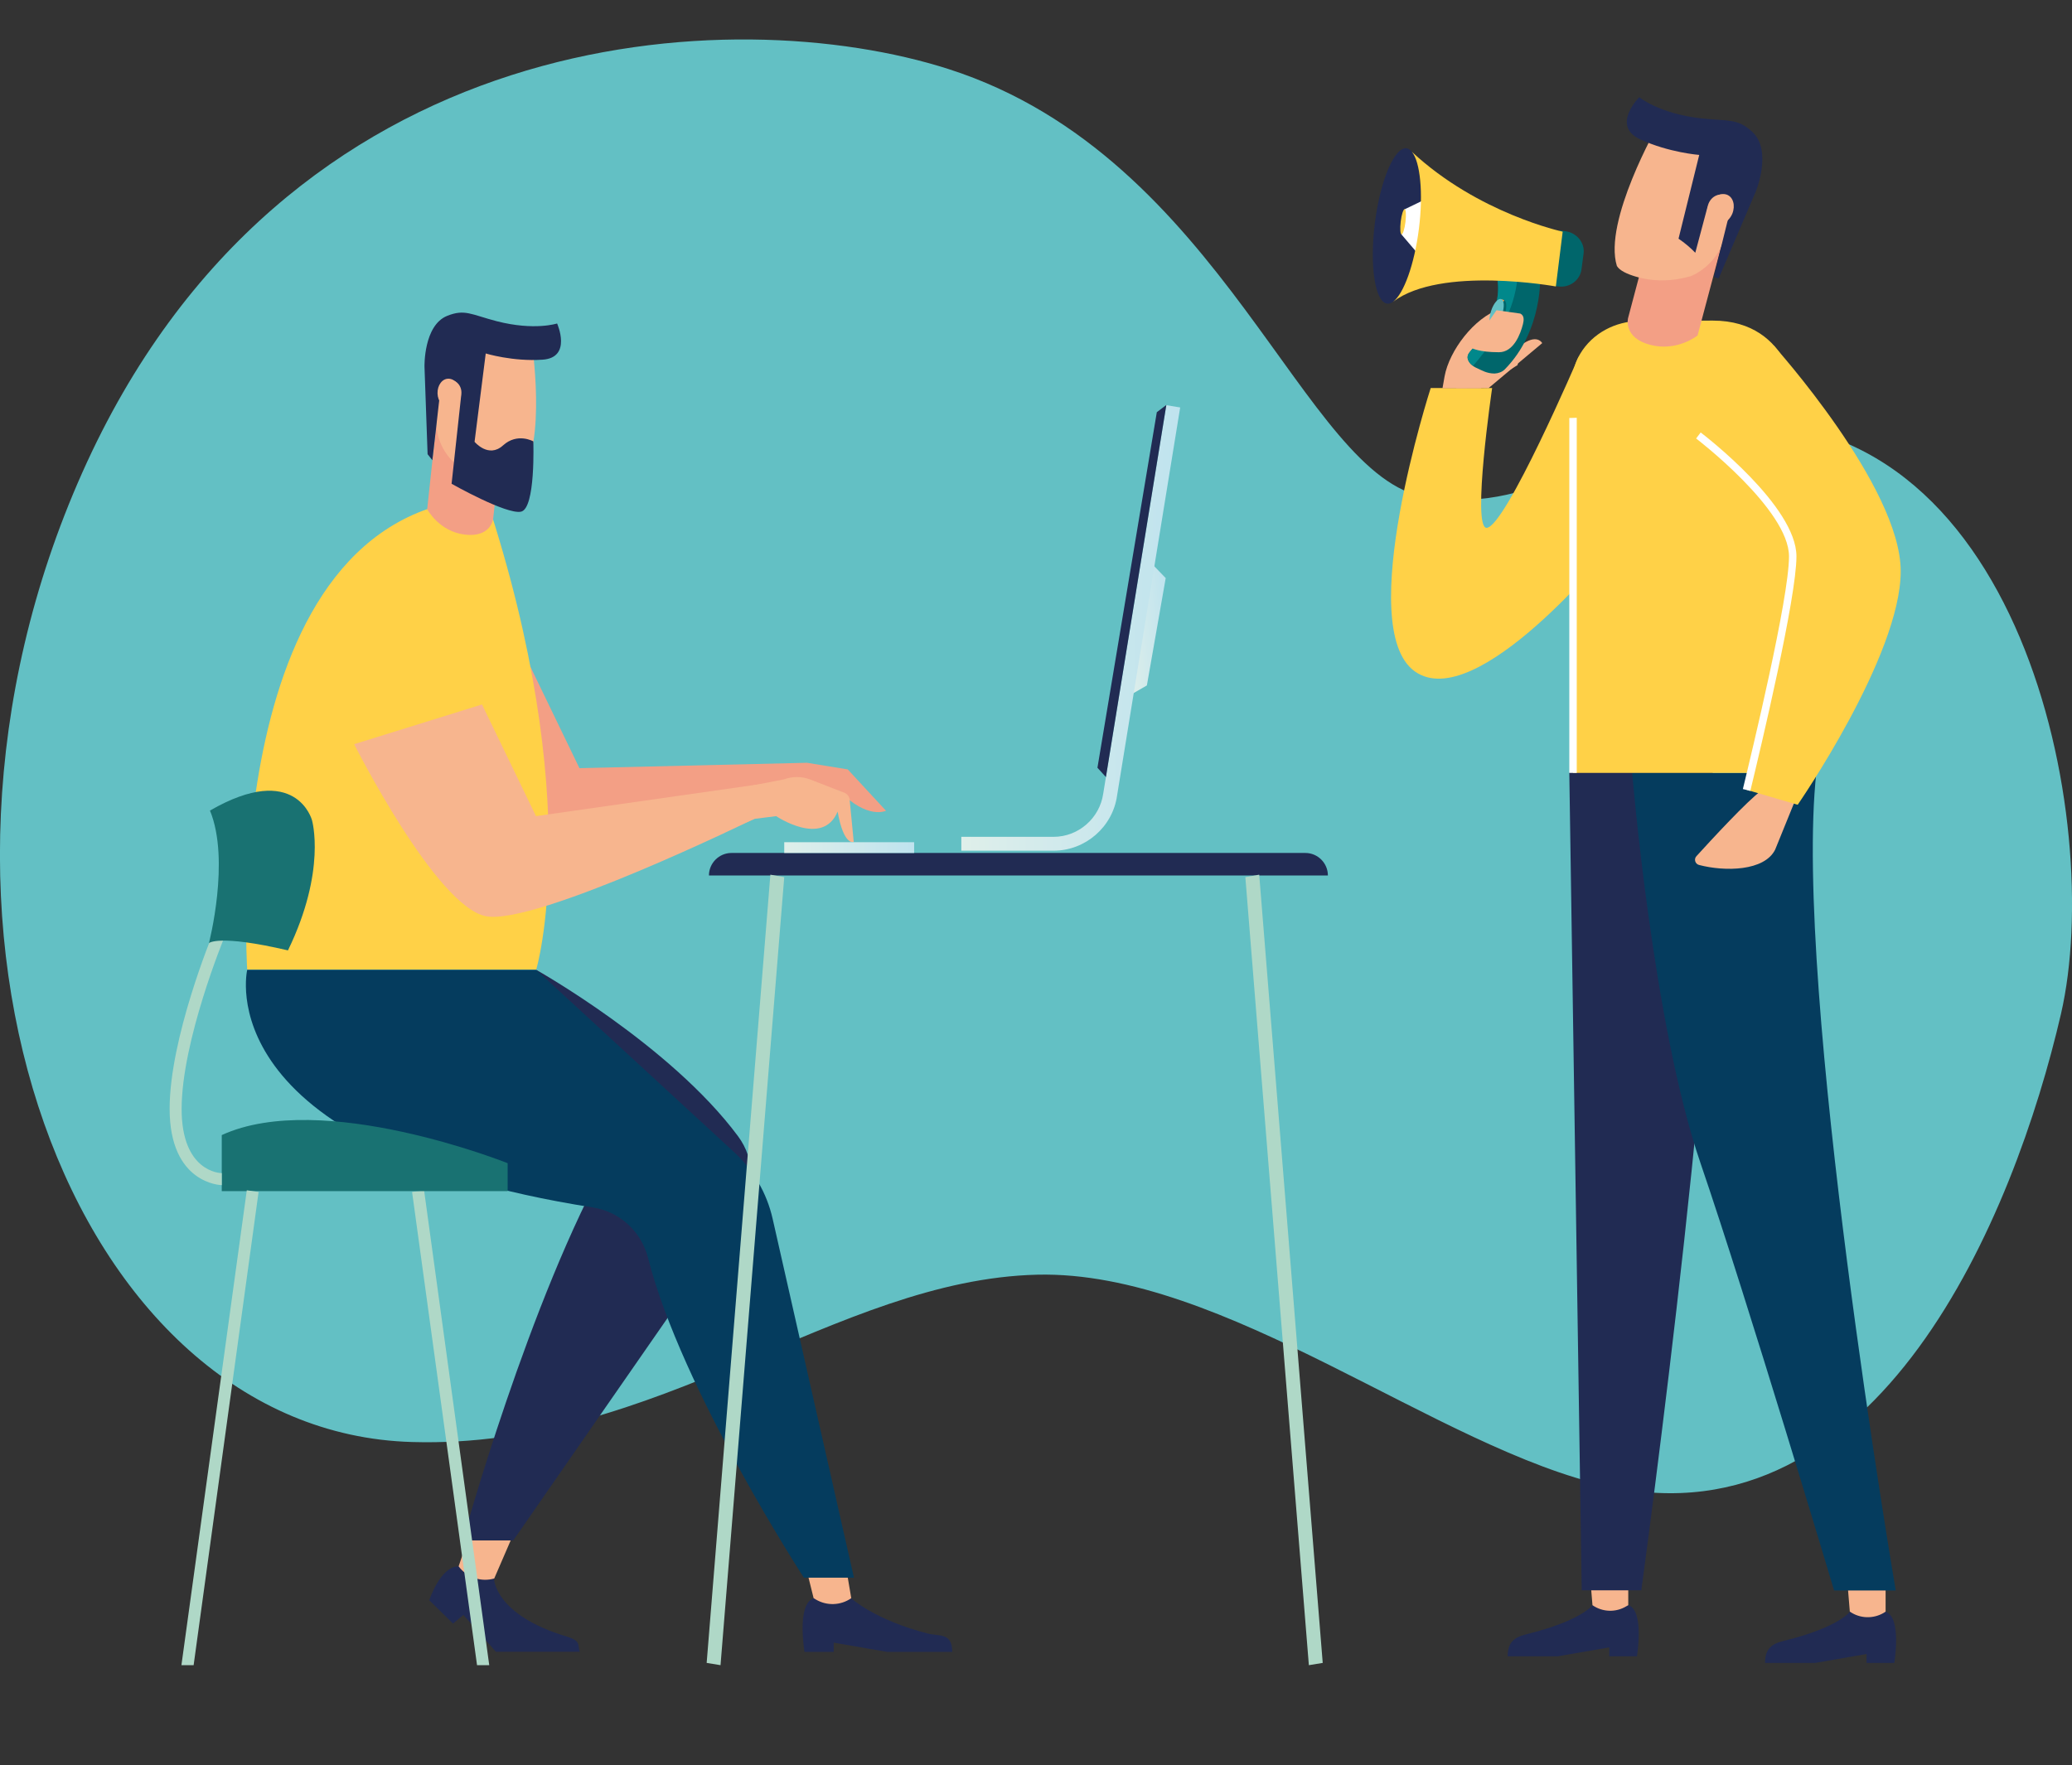 <?xml version="1.0" encoding="utf-8"?>
<!-- Generator: Adobe Illustrator 25.2.3, SVG Export Plug-In . SVG Version: 6.00 Build 0)  -->
<svg version="1.1" id="Camada_1" xmlns="http://www.w3.org/2000/svg" xmlns:xlink="http://www.w3.org/1999/xlink" x="0px" y="0px"
	 viewBox="0 0 1001.6 853.4" style="enable-background:new 0 0 1001.6 853.4;" xml:space="preserve">
<rect x="0" y="0" width="1001.6" height="853.4" fill="#333333" stroke="none"/>
<style type="text/css">
	.st0{fill:#63C0C4;}
	.st1{fill:#212B53;}
	.st2{fill:#F7B58E;}
	.st3{fill:#053C5E;}
	.st4{fill:#FFD147;}
	.st5{fill:#FFFFFF;}
	.st6{fill:#F39F85;}
	.st7{fill:#00666B;}
	.st8{fill:#01888B;}
	.st9{fill:#F49B42;}
	.st10{fill:#E7375E;}
	.st11{fill:url(#SVGID_1_);}
	.st12{fill:#AFD8C7;}
	.st13{fill:#197272;}
	.st14{fill:url(#SVGID_2_);}
	.st15{fill:url(#SVGID_3_);}
</style>
<g id="proposito" transform="translate(16.272 -1140)">
	<path id="Caminho_8633" class="st0" d="M813.5,1344.7c-50.1,4-83.6,44.8-140.4,35.7c-59.5-9.5-97.5-164.2-230.8-207
		c-103.5-33.2-321.2-23.8-418.8,195.1c-97.6,218.9-4.7,464,159.4,468.7c119,3.5,204.6-78.5,302.2-80.9
		c90.5-2.2,193.8,84.4,276,102.3c130.9,28.5,196.4-131.1,218.9-228.4C1001.4,1537.4,961,1332.8,813.5,1344.7z"/>
</g>
<g>
	<g>
		<path class="st1" d="M769.8,776.1c0,0-5.2,7.2-29.8,13.5c-5.4,1.4-11.2,2.3-11.2,11.2c11.5,0,24.3,0,24.3,0l24.8-4.3v4.3h13.4
			c0,0,3.7-21.9-4.1-24.7C779.8,776.1,769.8,776.1,769.8,776.1z"/>
		<path class="st2" d="M768.5,760.4l1.3,15.7l0,0c4.9,3.4,11.3,3.6,16.4,0.5l0.9-0.5v-15.7H768.5z"/>
	</g>
	<g>
		<path class="st1" d="M894.2,779.3c0,0-5.2,7.2-29.8,13.5c-5.4,1.4-11.2,2.3-11.2,11.2c11.5,0,24.3,0,24.3,0l24.8-4.3v4.3h13.4
			c0,0,3.7-21.9-4.1-24.7C904.2,779.3,894.2,779.3,894.2,779.3z"/>
		<path class="st2" d="M892.9,763.5l1.3,15.7l0,0c4.9,3.4,11.3,3.6,16.4,0.6l0.9-0.6v-15.7H892.9z"/>
	</g>
	<path class="st1" d="M758.6,373.7l6,395.2h28.8c0,0,43.8-319.1,34.5-395.2S758.6,373.7,758.6,373.7z"/>
	<path class="st3" d="M789,373.7c0,0,10,121.4,33,188.6c23,67.2,64.6,206.7,64.6,206.7h29.8c0,0-49.8-291.5-38.4-395.3l0,0H789z"/>
	<path class="st4" d="M763.1,172.5c0,0-35.5,82.7-44.5,82.7c-7.2,0,2.7-67.6,2.7-67.6h-29.7c0,0-37.4,115.8-7.7,137
		c29.7,21.2,95-59.9,95-59.9L763.1,172.5z"/>
	<path class="st2" d="M868.9,384.2l-10.8,26.6c-5.2,10.4-24.2,10.7-36.8,7.4c-1.9-0.5-2.6-2.9-1.2-4.3c6.9-7.6,24.9-27.1,31.2-31.5
		L868.9,384.2z"/>
	<path class="st4" d="M792.5,155.2c-11.6,0.1-22.7,5.9-28.6,15.8c-2.1,3.5-3.5,7.3-3.5,11.4c0,14.4,0,191.3,0,191.3H869V194.8
		c0,0-2.2-39.8-41.1-39.8C811.4,155.1,800,155.1,792.5,155.2z"/>
	<g>
		<polygon class="st5" points="762.2,373.7 762.2,202 758.6,202.1 758.6,373.7 		"/>
	</g>
	<path class="st6" d="M832.2,118.6l-11.6,43.6c0,0-9.9,8-23,4.5c-13.1-3.5-10.6-12.9-10.6-12.9l7.4-27.9l20.7,0.1L832.2,118.6z"/>
	<path class="st2" d="M790.6,133.7c-4-1.2-7.6-2.8-9-5.1c-6.7-21.6,19.8-68,19.8-68l40.2,18.8l-7.5,33.8c-2,9-8.2,16.6-16.7,20.3
		l0,0C808.6,136.1,799.3,136.3,790.6,133.7z"/>
	<path class="st1" d="M847.1,63.8c-7.2-6.7-11.4-5.1-25-6.6C802,54.9,792.4,47,792.4,47s-13.7,13.7,0.3,20.3
		c14,6.5,28.7,7.6,28.7,7.6l-10,40.5c2.9,2,5.6,4.2,8.1,6.8l6.1-22.9c0.7-2.5,2.6-4.6,5.1-5.1c2.3-0.5,5,0.3,6.4,4.9
		c-2.2,8.2-7.8,31.2-8.5,34.5c0.1,0.2,0.2,0.4,0.3,0.5l1.9,0.5l17.9-41.9C848.7,92.8,856.9,72.9,847.1,63.8z"/>
	<path class="st2" d="M697.3,187.7l1-5.7c2.3-12.6,14.4-28.4,26.6-32.5h12.6l-3.9,27l-17.8,11.2H697.3z"/>
	<path class="st2" d="M834.7,94.1c-3.2-1.1-7.1,1.1-8.8,5.1c-1.7,3.9-0.5,8,2.7,9.2c3.2,1.1,7.1-1.1,8.8-5.1
		C839,99.3,837.8,95.2,834.7,94.1z"/>
	<path class="st2" d="M728.4,173.5l-24.6,14.2c0,0,15.4-0.2,15.7,0l26-21.8c0,0-1.9-3.8-7.8-0.6
		C731.8,168.5,728.4,173.5,728.4,173.5z"/>
	<path class="st4" d="M857.4,167.1c0,0,61.4,68.2,61.4,109.1c0,40.9-49.8,112.9-49.8,112.9l-24.6-7.2c0,0,22.2-89.2,22.2-112.9
		c0-23.7-45.6-58.5-45.6-58.5"/>
	<g>
		<path class="st5" d="M864.8,269c0,20.4-18.1,95.1-22.3,112.5c1.2,0.3,1.8,0.4,3.6,0.9c5.2-21.5,22.3-93.3,22.3-113.4
			c0-24.3-44.4-58.5-46.3-59.9l-2.2,2.9C820.3,212.3,864.8,246.4,864.8,269z"/>
	</g>
	<g>
		<path class="st7" d="M744.5,132.7c0,0,1.7,26.8-17.1,45.9c-1.2,1.2-3,1.9-4.9,2c-3.8,0-6.3-1.6-8.3-2.5c-2.9-1.2-4.1-2.9-4.6-4.3
			c-0.4-1.2-0.1-2.4,0.8-3.5c3.9-4.5,16.1-20,13.4-35.5C733.3,128.9,744.5,132.7,744.5,132.7z"/>
		<path class="st8" d="M712.1,176.9c-1.7-1.2-2-1.8-2.5-3.1c-0.4-1.2-0.1-2.4,0.8-3.5c3.9-4.5,16.1-20,13.4-35.5
			c3.4-2.1,6.9-2.9,10.1-3.2C732.4,148,727.5,158.5,712.1,176.9z"/>
		<g>
			<g>
				<path class="st7" d="M727.3,152.5c-1.2,3.7-3.4,6.2-4.8,5.7c-1.4-0.5-1.6-3.8-0.4-7.5c1.2-3.7,3.4-6.2,4.9-5.7
					C728.4,145.5,728.5,148.9,727.3,152.5z"/>
				<polygon class="st9" points="727.2,145.2 725.7,144.6 725.7,145.4 726.7,145.9 				"/>
				<polygon class="st10" points="722.8,158.3 721,157.7 723.1,157.7 				"/>
			</g>
			<path class="st0" d="M726.1,152.1c-1.2,3.7-3.4,6.2-4.9,5.7c-1.4-0.5-1.6-3.8-0.4-7.5c1.2-3.7,3.4-6.2,4.8-5.7
				C727.2,145.1,727.3,148.4,726.1,152.1z"/>
		</g>
		<path class="st7" d="M753.8,111.4l2.9,0.4c5.5,0.7,9.5,5.6,8.8,10.8l-1,7.6c-0.7,5.3-5.7,9-11.2,8.3l-2.9-0.4L753.8,111.4z"/>
		<path class="st1" d="M664.6,107.9c-2.6,20.7,0.1,38.1,5.9,38.9c5.9,0.7,12.7-15.5,15.3-36.2c2.6-20.7-0.1-38.1-5.9-38.9
			C674.1,71,667.2,87.2,664.6,107.9z"/>
		<polygon class="st5" points="688.1,96.8 679,101.2 677.5,113.4 685.1,122.3 690.1,106.9 		"/>
		<path class="st4" d="M685.9,110.6c2.2-17.4,0.6-32.4-3.4-37.2c0,0,0,0,0,0c32.1,29.9,72.9,38.6,72.9,38.6l-3.3,26.5
			c0,0-55.5-10.1-78.7,7.4c0,0,0,0,0,0C678.5,142.2,683.7,128,685.9,110.6z"/>
		<path class="st4" d="M677.1,107.1c-0.4,3.4-0.2,6.2,0.4,6.2c0.6,0.1,1.5-2.6,1.9-6c0.4-3.4,0.2-6.2-0.4-6.2
			C678.4,101.1,677.5,103.7,677.1,107.1z"/>
	</g>
	<path class="st2" d="M710.9,168.1c0.9,0.3,3.9,2.2,13.7,2.2c7.1,0,10.4-8.8,11.6-13.6c0.4-1.7,0.8-4.1-1.3-5.1l-11.5-1.6
		L710.9,168.1z"/>
</g>
<g>
	
		<linearGradient id="SVGID_1_" gradientUnits="userSpaceOnUse" x1="548.456" y1="194.06" x2="571.465" y2="194.06" gradientTransform="matrix(0.995 -9.690000e-02 9.690000e-02 0.995 -21.931 164.269)">
		<stop  offset="0" style="stop-color:#DFEFEA"/>
		<stop  offset="1" style="stop-color:#BFE3EE"/>
	</linearGradient>
	<polygon class="st11" points="555,270.7 563.5,279.5 554.4,331.4 545.9,336.3 	"/>
	<path class="st6" d="M192.1,336.6c0,0,39.6,78.7,63.8,83.2c24.2,4.5,134.2-35.3,134.2-35.3v-15.7l-110,2.6l-26.1-54L192.1,336.6z"
		/>
	<path class="st4" d="M235,240.7c-130.3,6.6-115.5,228.1-115.5,228.1h139.7C259.2,468.9,283.5,387.9,235,240.7z"/>
	<g>
		<path class="st1" d="M238.8,763.2c0,0,0.1,17.6,35.3,28.1c7.2,2.2,4.9,4.3,6.2,7.3c-11.6,0-40.6,0-40.6,0L224,780.8L219,785
			l-11.5-11.3c0,0,5.3-16.3,14.1-16.4C228.8,759.8,238.8,763.2,238.8,763.2z"/>
		<path class="st2" d="M248.2,741.7l-9.3,21.5l0,0c-6,1.7-12.4-0.2-16.5-5l-0.7-0.9l5.3-15.6H248.2z"/>
	</g>
	<g>
		<path class="st6" d="M210.9,205.2l-4.4,41c0,0,5.8,10.9,18.4,12.3c12.5,1.4,13.5-7.7,13.5-7.7l2.9-26.7l-18-6.8L210.9,205.2z"/>
		<path class="st2" d="M241.9,232.2c3.9,0.3,7.5,0.1,9.6-1.4c13-16.5,5.5-65.7,5.5-65.7l-41.1,2.9l-4.7,31.9
			c-1.3,8.5,1.6,17.1,7.7,23.2l0,0C225.5,228.2,233.5,231.6,241.9,232.2z"/>
		<path class="st1" d="M234.8,170.9c0,0,13.1,4,27.5,3c14.4-1,7-17.5,7-17.5s-10.9,3.6-29.2-1.1c-12.3-3.2-15.4-6-23.9-2.6
			c-11.5,4.6-11,24.6-11,24.6l1.5,42.3l2.3,2.9c0,0,3.2-27.4,4.1-35.9c2.8-3.6,5.3-3.3,7.2-2.1c2,1.3,3,3.7,2.7,6.1l-4.7,43.3
			c0,0,26.3,14.9,33.5,13.5c7.2-1.4,6-34,6-34s-7.7-4.4-14.7,2c-7,6.3-13.7-1.8-13.7-1.8L234.8,170.9z"/>
		<path class="st2" d="M216.9,183.1c3.1,0.1,5.8,3.4,5.9,7.3c0.2,4-2.3,7.1-5.4,7.1c-3.1-0.1-5.8-3.4-5.9-7.3
			C211.4,186.2,213.8,183,216.9,183.1z"/>
	</g>
	<path class="st1" d="M259.2,468.9c0,0,65,36.5,97.6,80.5c8.3,11.2,8.6,26.3,0.7,37.8C310.3,655,248.1,744.8,248.1,744.8h-24.4
		c0,0,32.2-117,71.2-185.9C298.7,533.4,259.2,468.9,259.2,468.9z"/>
	<path class="st6" d="M390.1,368.8l19.7,3.2l18.5,20c0,0-9,4.4-22.5-9.6c-26.6-1.9-19.4-6.7-19.4-6.7L390.1,368.8z"/>
	<path class="st2" d="M171.2,359.8c0,0,39.6,78.7,63.8,83.2c24.2,4.5,129.8-47.2,129.8-47.2l4.3-16.9l-110,15.7l-26.1-54
		L171.2,359.8z"/>
	<g>
		<path class="st1" d="M411.4,772.7c0,0,11.3,10.5,37.1,17.1c5.7,1.4,11.8-0.5,11.8,8.9c-12,0-31.3,0-31.3,0l-26-4.5v4.5h-14.1
			c0,0-3.9-23,4.3-25.9C400.8,772.7,411.4,772.7,411.4,772.7z"/>
		<path class="st2" d="M408.7,756.2l2.8,16.5l0,0c-5.1,3.6-11.9,3.8-17.2,0.6l-1-0.6l-4.1-16.5H408.7z"/>
	</g>
	<path class="st2" d="M410.8,387.5c0.1-1.8-0.9-3.5-2.6-4.2l-16.5-6.4c-4.1-1.6-8.6-1.6-12.7-0.1l-16.3,3.2L361,383l-1.2,15
		c3.2-1.3,5-2.1,5-2.1l10.4-1.3c0,0,22.5,15.2,29.7-2.2c3,16.8,7.8,14.7,7.8,14.7L410.8,387.5z"/>
	<path class="st3" d="M119.5,468.9c0,0-20.3,85.5,167.1,114.9c13,2,23.5,11.7,26.7,24.5c16.1,63.5,75.3,154.5,75.3,154.5h24.2
		l-39.3-173.5c-2.8-12.4-9.3-23.7-18.7-32.3l-95.6-88.1H119.5z"/>
	<g>
		<g>
			<polygon class="st12" points="236.5,805.1 205,575.5 199.2,576.3 230.6,805.1 			"/>
		</g>
		<g>
			<g>
				<path class="st13" d="M245.4,575.9H107.2c0,0,0-9.7,0-27.1c48.5-22.3,138.2,13.6,138.2,13.6V575.9z"/>
				<g>
					<path class="st12" d="M107.2,573v-5.8c-0.8,0-19.4-0.6-19.4-31c0-33,20.6-82.9,20.8-83.4l-5.4-2.2C102.4,452.6,82,502,82,536.1
						C82,572.5,106.9,573,107.2,573z"/>
				</g>
				<path class="st13" d="M139.2,459.5c-33.9-7.9-38.2-3.5-38.2-3.5s10.4-40.1,0.5-64.1c41.6-24,49.3,4.6,49.3,4.6
					S158,420.8,139.2,459.5z"/>
			</g>
			<g>
				<polygon class="st12" points="93.6,805.1 125,576.3 119.3,575.5 87.7,805.1 				"/>
			</g>
		</g>
	</g>
	<g>
		<path class="st1" d="M641.9,423.3H342.7l0,0c0-6,4.9-10.9,10.9-10.9H631C637,412.4,641.9,417.3,641.9,423.3L641.9,423.3z"/>
		<g>
			<polygon class="st12" points="348.3,805.1 341.6,804 372.4,422.9 379.1,424.1 			"/>
		</g>
		<g>
			<polygon class="st12" points="632.7,805.1 639.4,804 608.7,422.9 602,424.1 			"/>
		</g>
	</g>
	<linearGradient id="SVGID_2_" gradientUnits="userSpaceOnUse" x1="379.076" y1="409.774" x2="441.892" y2="409.774">
		<stop  offset="0" style="stop-color:#DFEFEA"/>
		<stop  offset="1" style="stop-color:#BFE3EE"/>
	</linearGradient>
	<rect x="379.1" y="407.2" class="st14" width="62.8" height="5.2"/>
	<g>
		<linearGradient id="SVGID_3_" gradientUnits="userSpaceOnUse" x1="464.757" y1="303.523" x2="570.429" y2="303.523">
			<stop  offset="0" style="stop-color:#DFEFEA"/>
			<stop  offset="1" style="stop-color:#BFE3EE"/>
		</linearGradient>
		<path class="st15" d="M509.3,411.3h-44.6v-6.7h44.6c12,0,22.3-9,24-20.9l30.5-187.8l6.7,1.1L540,384.6
			C537.9,399.8,524.7,411.3,509.3,411.3z"/>
	</g>
	<polygon class="st1" points="563.8,195.8 559.2,199.3 530.5,371.2 534.6,375.7 	"/>
</g>
</svg>
